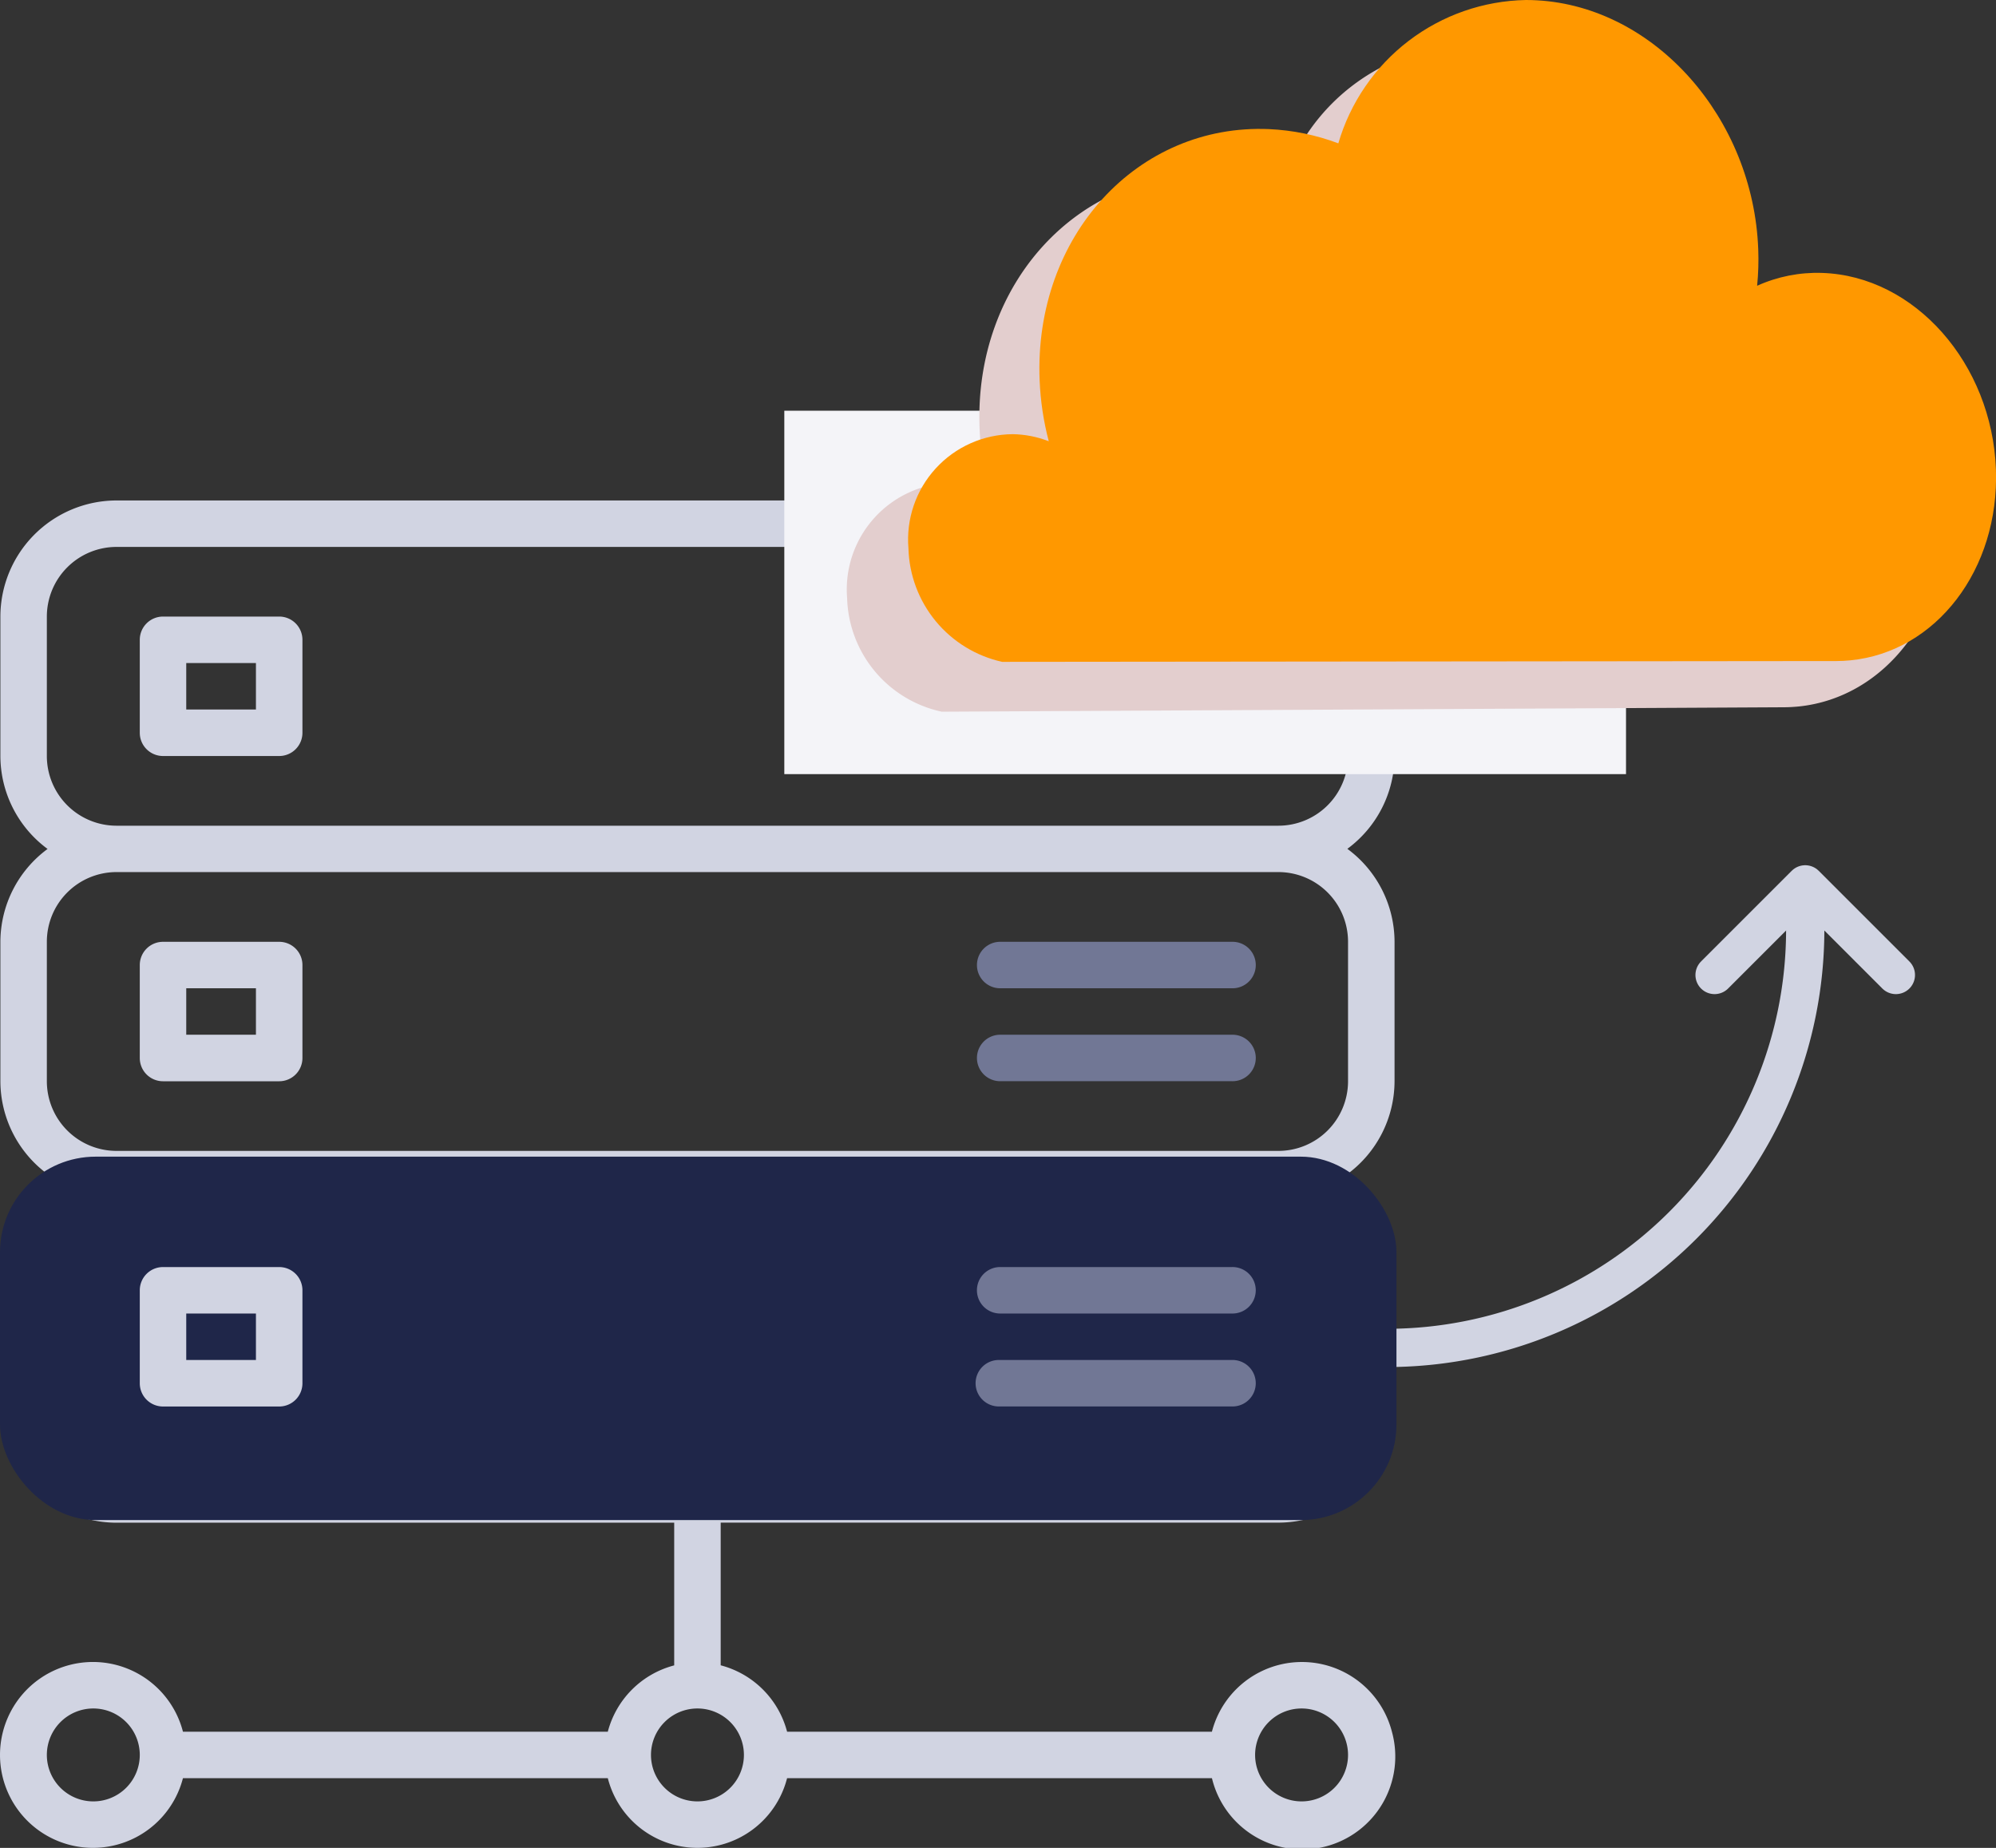 <svg xmlns="http://www.w3.org/2000/svg" xmlns:xlink="http://www.w3.org/1999/xlink" width="104.341" height="96.613" viewBox="0 0 104.341 96.613">
  <rect x="0" y="0" width="104.341" height="96.613" fill="#333333" stroke="none"/>
  <defs>
    <clipPath id="clip-path">
      <path id="Path_47" data-name="Path 47" d="M237,1102.021a11.762,11.762,0,0,0-3.622-.744c-6.861-.294-12.294,5.585-11.991,13.129a14.92,14.92,0,0,0,.478,3.191,5.432,5.432,0,0,0-1.888-.37,5.511,5.511,0,0,0-5.447,5.971,6.252,6.252,0,0,0,4.9,5.933l43.616-.042c.243,0,.483-.015.72-.037,4.48-.437,7.8-4.744,7.612-9.986-.2-5.518-4.239-10.116-9.091-10.27a7.611,7.611,0,0,0-3.392.672,13.782,13.782,0,0,0,.058-1.911c-.258-6.843-5.384-12.67-11.567-13.014-.193-.011-.384-.016-.574-.016a10.415,10.415,0,0,0-9.81,7.495" transform="translate(-214.523 -1094.527)" fill="#ff9800"/>
    </clipPath>
    <clipPath id="clip-path-2">
      <path id="Path_68" data-name="Path 68" d="M1865.095,816.875a10.69,10.69,0,0,0-3.157-.66c-5.875-.308-10.431,4.452-10.179,10.63a12.2,12.2,0,0,0,.4,2.626,4.684,4.684,0,0,0-1.57-.361,4.289,4.289,0,0,0-4.468,4.664,5.449,5.449,0,0,0,4.013,5.027l38.87,2.169c.234.012.465.013.693.007,4.35-.144,7.625-3.807,7.434-8.493a9.766,9.766,0,0,0-8.855-9.374,7.707,7.707,0,0,0-3.23.511,11.338,11.338,0,0,0,.055-1.667c-.243-5.976-5.049-11.062-10.731-11.36q-.262-.014-.521-.014a9.182,9.182,0,0,0-8.751,6.3" transform="translate(-1846.114 -810.579)" fill="none"/>
    </clipPath>
  </defs>
  <g id="Group_274" data-name="Group 274" transform="translate(-761 -1274.526)">
    <g id="servers" transform="translate(761 1292.565)">
      <g id="Group_164" data-name="Group 164" transform="translate(0 8.124)">
        <g id="Group_163" data-name="Group 163" transform="translate(0 0)">
          <path id="Path_215" data-name="Path 215" d="M72.762,72.5a4.859,4.859,0,0,0-9.409,0H41.145a4.858,4.858,0,0,0-3.471-3.471v-7.46H66.825A6.081,6.081,0,0,0,72.9,55.5V48.207a6.051,6.051,0,0,0-2.467-4.859A6.051,6.051,0,0,0,72.9,38.49V31.2a6.051,6.051,0,0,0-2.467-4.859A6.051,6.051,0,0,0,72.9,21.485V14.2a6.081,6.081,0,0,0-6.073-6.073H6.093A6.081,6.081,0,0,0,.02,14.2v7.288a6.051,6.051,0,0,0,2.467,4.859A6.051,6.051,0,0,0,.02,31.2V38.49a6.051,6.051,0,0,0,2.467,4.859A6.051,6.051,0,0,0,.02,48.207V55.5a6.081,6.081,0,0,0,6.073,6.073H35.244v7.46A4.858,4.858,0,0,0,31.773,72.5H9.564a4.859,4.859,0,1,0,0,2.429H31.773a4.835,4.835,0,0,0,9.372,0H63.354A4.859,4.859,0,1,0,72.762,72.5ZM4.878,76.144a2.429,2.429,0,1,1,2.429-2.429A2.429,2.429,0,0,1,4.878,76.144ZM2.449,21.485V14.2a3.644,3.644,0,0,1,3.644-3.644H66.825A3.644,3.644,0,0,1,70.469,14.2v7.288a3.644,3.644,0,0,1-3.644,3.644H6.093A3.644,3.644,0,0,1,2.449,21.485Zm0,17.005V31.2a3.644,3.644,0,0,1,3.644-3.644H66.825A3.644,3.644,0,0,1,70.469,31.2V38.49a3.644,3.644,0,0,1-3.644,3.644H6.093A3.644,3.644,0,0,1,2.449,38.49ZM6.093,59.139A3.644,3.644,0,0,1,2.449,55.5V48.207a3.644,3.644,0,0,1,3.644-3.644H66.825a3.644,3.644,0,0,1,3.644,3.644V55.5a3.644,3.644,0,0,1-3.644,3.644ZM36.459,76.144a2.429,2.429,0,1,1,2.429-2.429A2.429,2.429,0,0,1,36.459,76.144Zm31.581,0a2.429,2.429,0,1,1,2.429-2.429A2.429,2.429,0,0,1,68.04,76.144Z" transform="translate(0 -8.124)" fill="#d1d4e2"/>
        </g>
      </g>
      <g id="Group_166" data-name="Group 166" transform="translate(7.307 14.197)">
        <g id="Group_165" data-name="Group 165">
          <path id="Path_216" data-name="Path 216" d="M55.416,48.124H49.343a1.215,1.215,0,0,0-1.215,1.215V54.2a1.215,1.215,0,0,0,1.215,1.215h6.073A1.215,1.215,0,0,0,56.631,54.2V49.339A1.215,1.215,0,0,0,55.416,48.124ZM54.2,52.983H50.557V50.553H54.2Z" transform="translate(-48.128 -48.124)" fill="#d1d4e2"/>
        </g>
      </g>
      <g id="Group_168" data-name="Group 168" transform="translate(7.307 31.202)">
        <g id="Group_167" data-name="Group 167" transform="translate(0 0)">
          <path id="Path_217" data-name="Path 217" d="M55.416,160.124H49.343a1.215,1.215,0,0,0-1.215,1.215V166.2a1.215,1.215,0,0,0,1.215,1.215h6.073a1.215,1.215,0,0,0,1.215-1.215v-4.859A1.215,1.215,0,0,0,55.416,160.124ZM54.2,164.983H50.557v-2.429H54.2Z" transform="translate(-48.128 -160.124)" fill="#d1d4e2"/>
        </g>
      </g>
      <g id="Group_170" data-name="Group 170" transform="translate(7.307 48.207)">
        <g id="Group_169" data-name="Group 169">
          <path id="Path_218" data-name="Path 218" d="M55.416,272.124H49.343a1.215,1.215,0,0,0-1.215,1.215V278.2a1.215,1.215,0,0,0,1.215,1.215h6.073a1.215,1.215,0,0,0,1.215-1.215v-4.859A1.215,1.215,0,0,0,55.416,272.124ZM54.2,276.983H50.557v-2.429H54.2Z" transform="translate(-48.128 -272.124)" fill="#d1d4e2"/>
        </g>
      </g>
      <g id="Group_172" data-name="Group 172" transform="translate(51.035 14.197)">
        <g id="Group_171" data-name="Group 171" transform="translate(0 0)">
          <path id="Path_219" data-name="Path 219" d="M349.489,40.124H337.343a1.215,1.215,0,0,0,0,2.429h12.146a1.215,1.215,0,1,0,0-2.429Z" transform="translate(-336.128 -40.124)" fill="#717795"/>
        </g>
      </g>
      <g id="Group_174" data-name="Group 174" transform="translate(51.035 19.056)">
        <g id="Group_173" data-name="Group 173">
          <path id="Path_220" data-name="Path 220" d="M349.489,72.124H337.343a1.215,1.215,0,0,0,0,2.429h12.146a1.215,1.215,0,1,0,0-2.429Z" transform="translate(-336.128 -72.124)" fill="#717795"/>
        </g>
      </g>
      <g id="Group_176" data-name="Group 176" transform="translate(51.035 31.202)">
        <g id="Group_175" data-name="Group 175">
          <path id="Path_221" data-name="Path 221" d="M349.489,152.124H337.343a1.215,1.215,0,0,0,0,2.429h12.146a1.215,1.215,0,1,0,0-2.429Z" transform="translate(-336.128 -152.124)" fill="#717795"/>
        </g>
      </g>
      <g id="Group_178" data-name="Group 178" transform="translate(51.035 36.061)">
        <g id="Group_177" data-name="Group 177" transform="translate(0 0)">
          <path id="Path_222" data-name="Path 222" d="M349.489,184.124H337.343a1.215,1.215,0,0,0,0,2.429h12.146a1.215,1.215,0,1,0,0-2.429Z" transform="translate(-336.128 -184.124)" fill="#717795"/>
        </g>
      </g>
      <g id="Group_180" data-name="Group 180" transform="translate(51.035 48.207)">
        <g id="Group_179" data-name="Group 179">
          <path id="Path_223" data-name="Path 223" d="M349.489,264.124H337.343a1.215,1.215,0,0,0,0,2.429h12.146a1.215,1.215,0,1,0,0-2.429Z" transform="translate(-336.128 -264.124)" fill="#717795"/>
        </g>
      </g>
      <g id="Group_182" data-name="Group 182" transform="translate(51.035 53.066)">
        <g id="Group_181" data-name="Group 181">
          <path id="Path_224" data-name="Path 224" d="M349.489,296.124H337.343a1.215,1.215,0,1,0,0,2.429h12.146a1.215,1.215,0,1,0,0-2.429Z" transform="translate(-336.128 -296.124)" fill="#717795"/>
        </g>
      </g>
    </g>
    <rect id="Rectangle_100" data-name="Rectangle 100" width="44" height="19" transform="translate(802 1296)" fill="#f4f4f8"/>
    <g id="Group_106" data-name="Group 106" transform="translate(802.659 1274.526)">
      <path id="Path_71" data-name="Path 71" d="M208.46,1122.891c6.245.321,11.421,6.156,11.682,13.031a13.776,13.776,0,0,1-.059,1.921,7.734,7.734,0,0,1,3.425-.69c4.9.134,8.974,4.737,9.179,10.281.195,5.266-3.162,9.608-7.685,10.067-.24.023-.482.038-.727.04l-44.058.232a6.259,6.259,0,0,1-4.949-5.943,5.58,5.58,0,0,1,5.5-6.026,5.5,5.5,0,0,1,1.908.364,14.9,14.9,0,0,1-.483-3.205c-.306-7.582,5.183-13.514,12.115-13.247a11.9,11.9,0,0,1,3.66.733,10.525,10.525,0,0,1,10.489-7.559" transform="translate(-172.644 -1120.563)" fill="#e3cece" style="mix-blend-mode: multiply;isolation: isolate"/>
      <g id="Group_77" data-name="Group 77" transform="translate(5.823)">
        <g id="Group_54" data-name="Group 54" clip-path="url(#clip-path)">
          <rect id="Rectangle_28" data-name="Rectangle 28" width="57.175" height="34.604" transform="translate(-0.131 0)" fill="#ff9800"/>
        </g>
      </g>
    </g>
    <g id="Group_189" data-name="Group 189" transform="translate(833 1322.632)">
      <path id="Path_225" data-name="Path 225" d="M22.368.5A21.868,21.868,0,0,1,.5,22.368" fill="none" stroke="#d1d4e2" stroke-linecap="round" stroke-linejoin="round" stroke-width="2"/>
    </g>
    <path id="Path_226" data-name="Path 226" d="M853.58,1319.939l4.739-4.739,4.739,4.739" transform="translate(-2.951 5.563)" fill="rgba(0,0,0,0)" stroke="#d1d4e2" stroke-linecap="round" stroke-linejoin="round" stroke-width="2"/>
    <rect id="Rectangle_99" data-name="Rectangle 99" width="73" height="19" rx="5" transform="translate(761 1335)" fill="#1f2649"/>
    <g id="Group_183" data-name="Group 183" transform="translate(768.307 1340.772)">
      <g id="Group_169-2" data-name="Group 169">
        <path id="Path_218-2" data-name="Path 218" d="M55.416,272.124H49.343a1.215,1.215,0,0,0-1.215,1.215V278.2a1.215,1.215,0,0,0,1.215,1.215h6.073a1.215,1.215,0,0,0,1.215-1.215v-4.859A1.215,1.215,0,0,0,55.416,272.124ZM54.2,276.983H50.557v-2.429H54.2Z" transform="translate(-48.128 -272.124)" fill="#d1d4e2"/>
      </g>
    </g>
    <g id="Group_184" data-name="Group 184" transform="translate(812.034 1340.772)">
      <g id="Group_179-2" data-name="Group 179">
        <path id="Path_223-2" data-name="Path 223" d="M349.489,264.124H337.343a1.215,1.215,0,0,0,0,2.429h12.146a1.215,1.215,0,1,0,0-2.429Z" transform="translate(-336.128 -264.124)" fill="#717795"/>
      </g>
    </g>
    <g id="Group_185" data-name="Group 185" transform="translate(812.034 1345.631)">
      <g id="Group_181-2" data-name="Group 181">
        <path id="Path_224-2" data-name="Path 224" d="M349.489,296.124H337.343a1.215,1.215,0,1,0,0,2.429h12.146a1.215,1.215,0,1,0,0-2.429Z" transform="translate(-336.128 -296.124)" fill="#717795"/>
      </g>
    </g>
  </g>
</svg>
